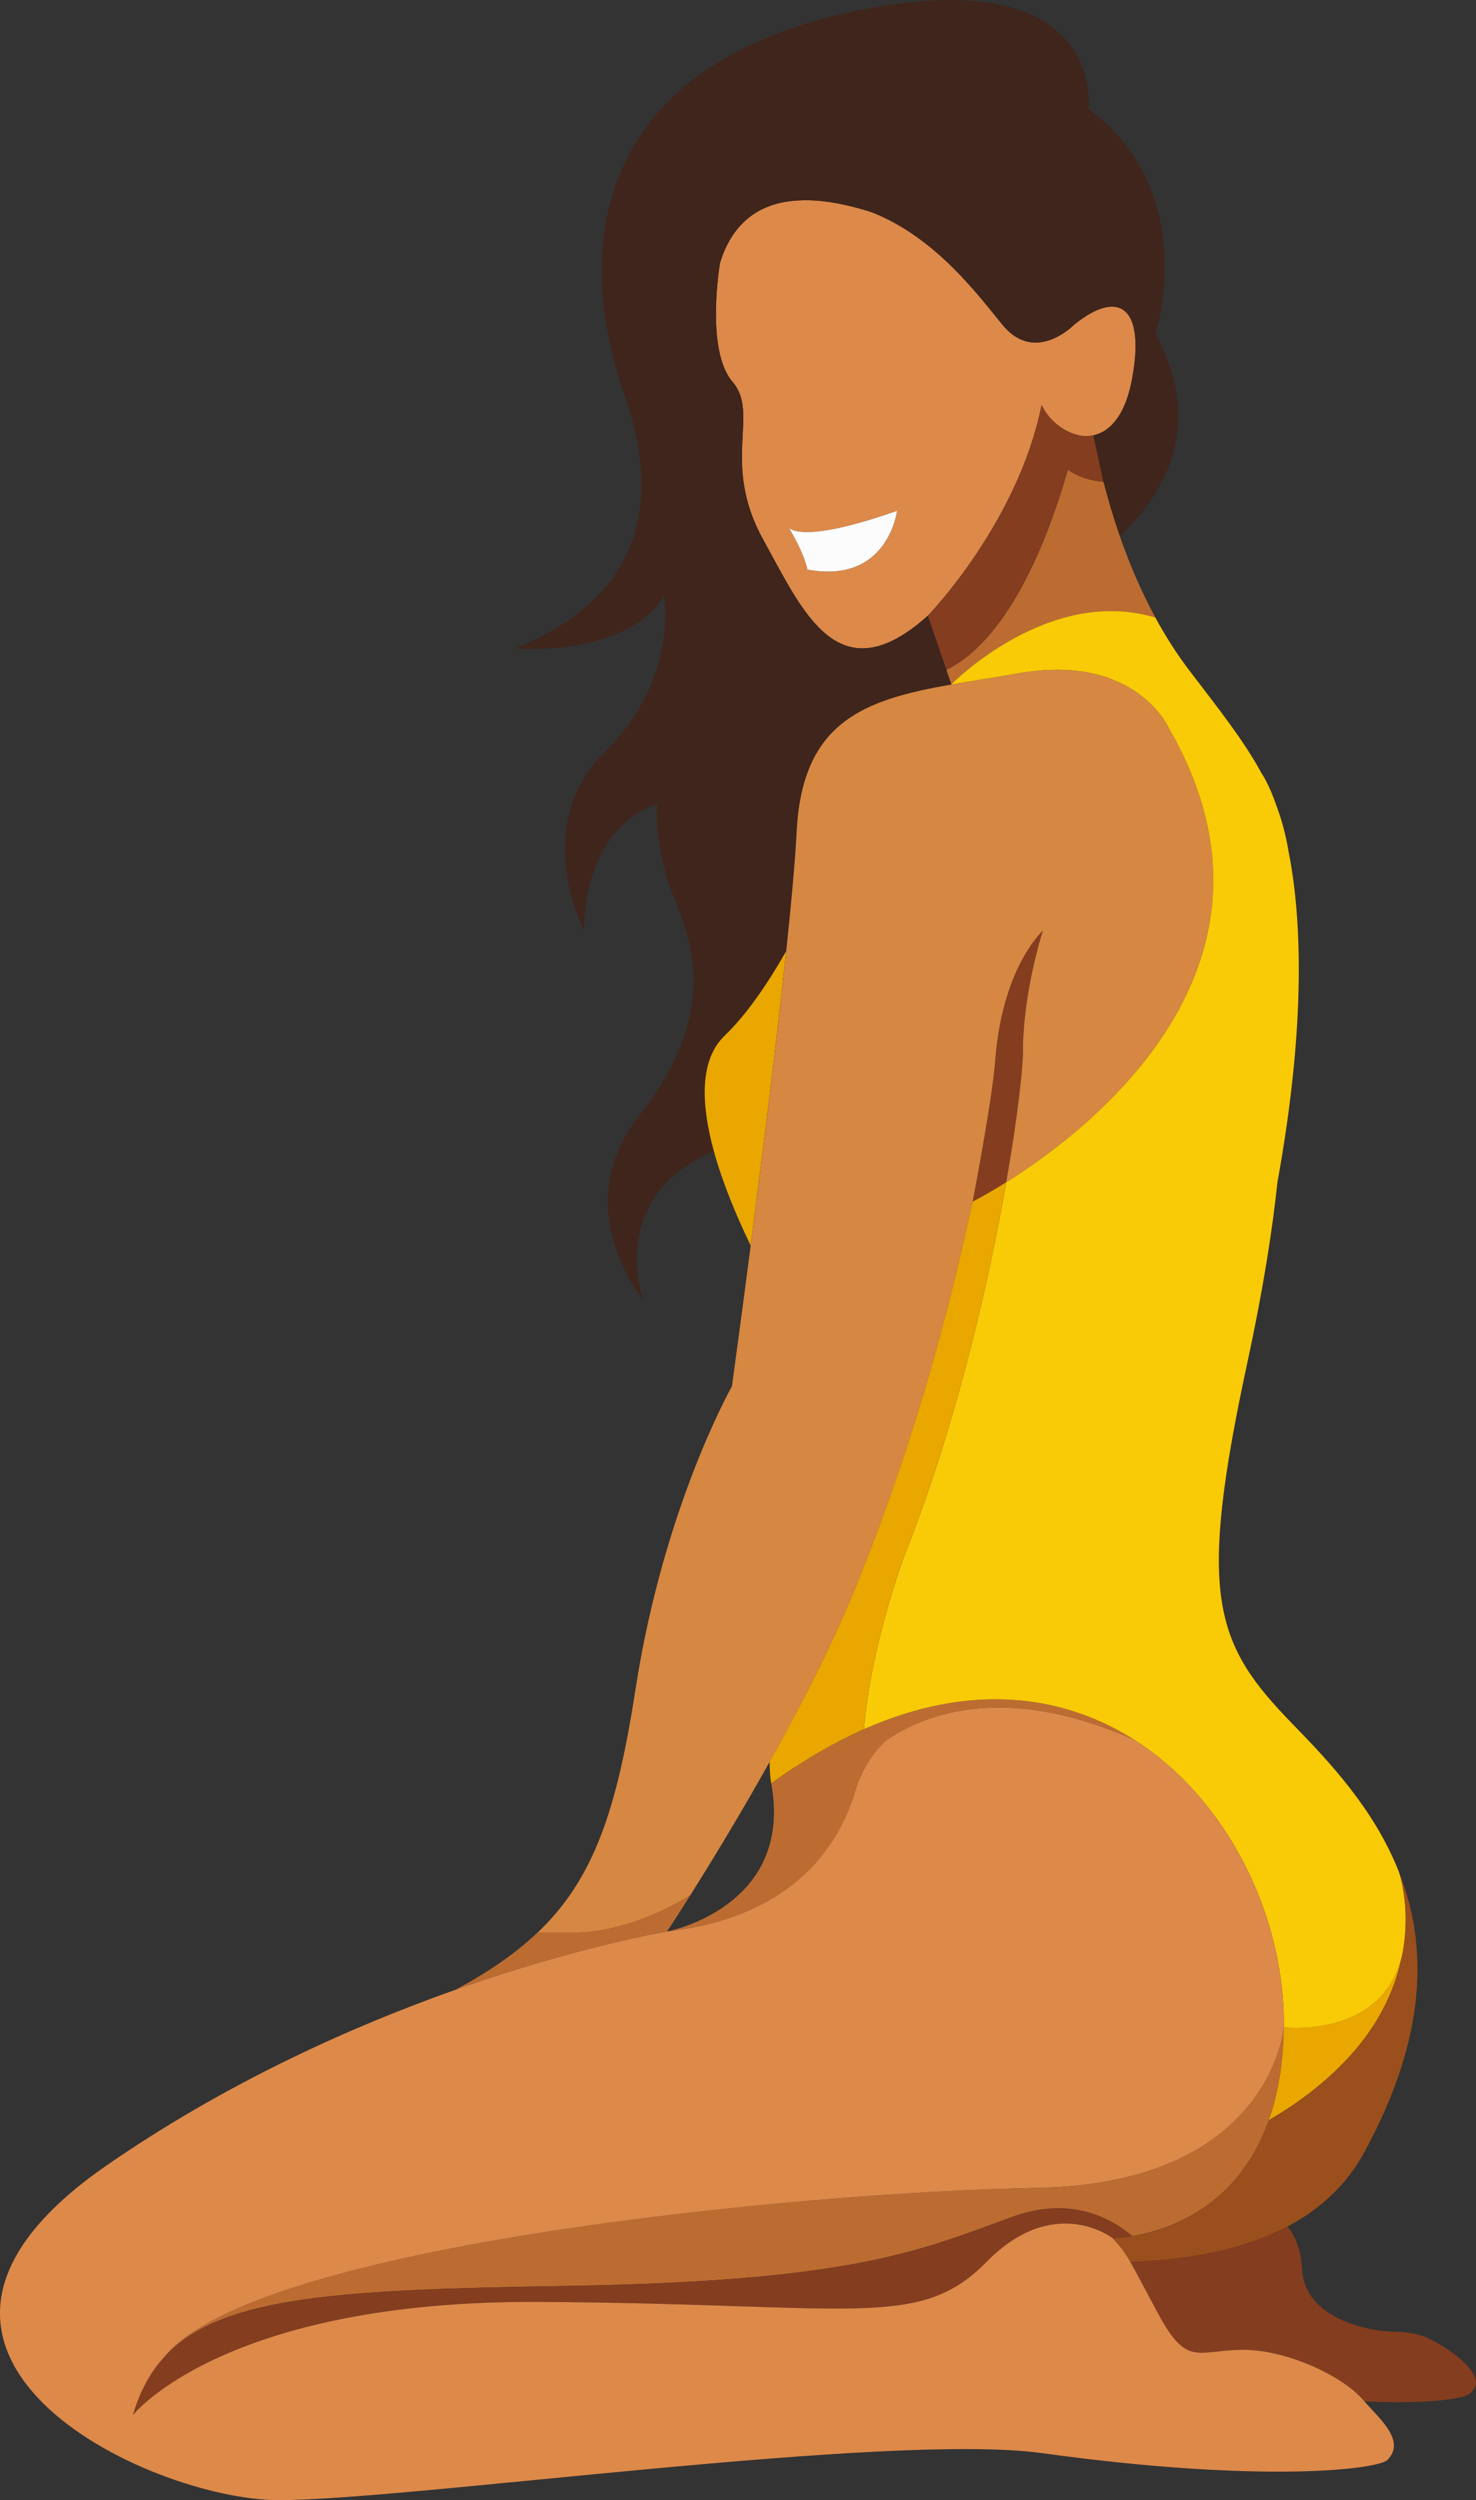 <svg xmlns="http://www.w3.org/2000/svg" width="637.97" height="1080" viewBox="0 0 637.97 1080"><rect x="0" y="0" width="637.97" height="1080" fill="#333333" stroke="none"/><g id="a"/><g id="b"><g id="c"><g id="d"><path d="M518.48 415.81c.47-1.38.91-2.78 1.33-4.18-.42 1.41-.86 2.8-1.33 4.18z" fill="none"/><path d="M606.65 817.21c-.11-.67-.21-1.3-.33-1.9.11.6.22 1.23.33 1.9z" fill="none"/><path d="M604.94 809.53c-.06-.2-.12-.37-.16-.51.05.14.1.31.16.51z" fill="none"/><path d="M390.82 672.15l.02-.05-.03.07v-.02z" fill="none"/><path d="M606.37 842.9c-.46 2.67-1.08 5.45-1.89 8.3.81-2.85 1.43-5.63 1.89-8.3z" fill="none"/><path d="M505.79 442.61c.75-1.22 1.48-2.45 2.19-3.69-.71 1.24-1.44 2.47-2.19 3.69z" fill="none"/><path d="M333.38 770.45c-.44-2.42-.67-5.56-.72-9.36-13.08 23.39-25.81 44.16-34.25 57.56-6.19 9.83-10.07 15.69-10.07 15.69.0.0 54.77-10.35 45.03-63.9z" fill="none"/><path d="M607.55 827.79c-.01-.82-.04-1.63-.08-2.41.04.78.06 1.58.08 2.41z" fill="none"/><path d="M607.01 819.82c-.08-.66-.16-1.29-.25-1.9.09.61.17 1.24.25 1.9z" fill="none"/><path d="M465.4 187.81s3.09 1.1 7.12.24c5.77-1.22 13.48-6.43 16.82-24.59 5.68-30.84-5.68-38.95-25.16-23.13.0.0-16.71 17.14-30.77.1-10.29-12.46-28.71-37.77-56.55-48.73-10.13-3.27-20.06-5.28-29.09-5.22-1.79.04-3.6.14-5.44.31-14.3 1.56-25.73 9.26-31.12 26.76.0.0-6.49 37.6 5.41 51.39 11.9 13.79-5.14 34.89 13.25 68.16 17.17 31.06 32.43 67.59 71.17 32.85.0.0 38.86-39.89 49.16-91.01.0.0 4.09 9.74 15.18 12.85zm-116.44 58.22s-.81-6.08-8.11-18.25c.18.29 5.09 7.61 46.86-7.11.0.0-3.85 31.85-38.75 25.36z" fill="#dd894a"/><path d="M244.69 987.49c123.34-2.03 152.01-14.88 192.59-29.75 24.69-9.05 42.18-.15 52.1 8.21 14.98-2.47 45.67-12.14 59.05-50.07 1.2-3.4 2.26-7.02 3.16-10.89h0c.53-2.29 1.01-4.67 1.42-7.13l.03-.18c.13-.79.26-1.6.38-2.41v-.1c.13-.83.25-1.66.35-2.51v-.02c.1-.81.2-1.63.29-2.46.01-.11.02-.23.04-.34.08-.81.16-1.62.23-2.44.0-.11.02-.21.03-.32.07-.83.14-1.67.19-2.51v-.07c.06-.84.11-1.7.15-2.56.0-.15.02-.3.02-.46.04-.83.07-1.68.1-2.53.0-.15.0-.31.01-.47.03-.89.05-1.78.06-2.68.0.0-5.48 67.48-106.5 69.3-101.02 1.83-336.22 24.3-376.67 72.29 24.48-25.69 75.58-28.31 172.96-29.91z" fill="#bc6c31"/><path d="M313.29 447.31c9.62-9.21 18.82-22.93 26.51-36.37 2.21-20.9 3.87-39.19 4.53-51.87 2.45-47.58 29.42-56.81 66.87-63.38-.65-1.94-1.36-4.08-2.13-6.36l-8.01-23.36c-38.74 34.74-54-1.79-71.17-32.85-18.39-33.27-1.35-54.37-13.25-68.16-11.9-13.79-5.41-51.39-5.41-51.39 5.39-17.5 16.81-25.2 31.12-26.76 1.84-.17 3.65-.27 5.44-.31 9.02-.06 18.95 1.95 29.09 5.22 27.84 10.95 46.26 36.26 56.55 48.73 14.07 17.04 30.77-.1 30.77-.1 19.47-15.82 30.84-7.71 25.16 23.13-3.34 18.16-11.05 23.37-16.82 24.59l4.42 20.09c1.83 7.17 4.14 15.07 7.01 23.33 16.15-14.79 38.35-45.01 15.44-87.22.0.0 19.96-60.71-28.92-97.23.0.0 8.18-64.92-101.09-42.2-109.27 22.72-123.07 98.19-99.53 165.54 23.53 67.35-13.79 96.1-47.06 109.72.0.0 47.61 4.15 64.1-22.62.0.0 6.9 35.43-25.56 67.49-32.46 32.05-8.93 76.95-8.93 76.95.0.0-1.62-42.87 31.65-54.64.0.0-2.03 18.12 7.98 42.2 10.01 24.07 15.15 53.29-15.96 92.78-31.11 39.49 1.89 79.25 1.89 79.25.0.0-16.29-44.47 30.61-64.16-5.67-20.63-6.2-39.55 4.73-50.01z" fill="#3f251b"/><path d="M313.29 447.31c-10.93 10.46-10.4 29.38-4.73 50.01 3.7 13.46 9.58 27.65 15.9 40.7 4.96-38.09 11.14-87.32 15.34-127.08-7.69 13.44-16.89 27.17-26.51 36.37z" fill="#eaa700"/><path d="M442.14 454.37c0-25.97 8.66-52.47 8.66-52.47-13.52 14.34-19.2 37.33-20.56 55.45-1.35 18.12-9.84 61.78-9.84 61.78.0.0 5.74-2.87 14.52-8.38 4.95-28.28 7.22-49.19 7.22-56.37z" fill="#843d1e"/><path d="M476.94 208.15c-6.42-.54-11.45-2.55-15.38-5.22-7.03 24.73-23.91 72.47-52.48 86.4h0c.77 2.28 1.48 4.41 2.13 6.36.0.0 41.84-42.83 88.19-28.9-6.42-11.8-11.47-23.9-15.44-35.32-2.87-8.26-5.17-16.16-7.01-23.33h0z" fill="#bc6c31"/><path d="M554.82 878.96c-.03.85-.06 1.69-.1 2.53.0.15-.02.3-.02.46-.04.86-.09 1.72-.15 2.56v.07c-.06.85-.13 1.68-.2 2.51.0.11-.02.21-.03.32-.07.82-.15 1.64-.23 2.44-.01.12-.02.23-.04.34-.09.83-.18 1.65-.28 2.46v.02c-.11.85-.22 1.68-.34 2.51v.1c-.13.81-.26 1.61-.39 2.41l-.03.18c-.41 2.46-.89 4.84-1.42 7.13h0c-.9 3.87-1.96 7.49-3.16 10.89h0c.62-.37 1.24-.73 1.85-1.1.2-.12.4-.24.6-.37.41-.25.81-.49 1.21-.74.24-.15.48-.3.71-.44.36-.22.71-.44 1.06-.66.25-.16.49-.32.74-.47.33-.21.67-.43 1-.64.25-.16.5-.33.76-.49.32-.21.63-.41.95-.62.26-.17.51-.34.76-.51.3-.2.61-.41.91-.61.25-.17.5-.35.75-.52.29-.2.59-.41.88-.61.25-.17.5-.35.74-.53.28-.2.57-.4.85-.61.25-.18.49-.36.74-.53.28-.2.55-.4.82-.6.24-.18.48-.36.72-.54.27-.2.54-.4.8-.6.24-.18.47-.36.71-.54.26-.2.52-.4.78-.6.23-.18.46-.36.69-.54.26-.2.51-.4.77-.61.23-.18.45-.36.68-.54.25-.2.5-.4.75-.61.22-.18.44-.36.66-.55.24-.2.49-.41.73-.61.22-.18.43-.36.65-.55.24-.2.48-.41.71-.61.21-.18.42-.37.63-.55.23-.2.46-.41.69-.61.21-.18.41-.37.62-.55.23-.2.45-.41.68-.61.2-.18.4-.37.6-.55.22-.21.44-.41.67-.62.19-.18.39-.36.58-.54.22-.21.44-.42.65-.63.19-.18.37-.36.56-.54.21-.21.43-.42.64-.63.18-.18.36-.36.54-.54.21-.21.42-.42.63-.63.17-.18.35-.35.52-.53.21-.21.41-.43.62-.64.17-.18.34-.35.51-.53.2-.22.4-.43.61-.65.16-.17.33-.35.49-.52.2-.22.4-.44.6-.66.15-.17.31-.34.46-.5.2-.23.4-.45.6-.68.14-.16.29-.33.43-.49.2-.23.41-.47.61-.7.13-.15.27-.31.4-.46.21-.25.42-.5.62-.74.12-.14.24-.28.35-.42.23-.27.45-.55.67-.82.09-.12.19-.23.28-.35.27-.34.54-.68.81-1.02.04-.05.08-.1.11-.14.61-.78 1.2-1.57 1.77-2.35.06-.08.12-.16.18-.24.22-.31.45-.61.66-.92.08-.11.16-.23.24-.34.19-.27.38-.55.57-.82.09-.13.18-.26.27-.39.18-.26.35-.51.52-.77.09-.14.18-.28.28-.42.16-.25.33-.49.49-.74.09-.15.19-.29.28-.44.15-.24.31-.48.46-.72.09-.15.18-.29.27-.44.15-.24.3-.48.44-.72.09-.15.18-.3.27-.45.14-.24.28-.47.42-.71.09-.15.17-.3.26-.45.14-.23.27-.47.4-.7.09-.15.17-.3.25-.45.13-.23.26-.47.39-.7.08-.15.16-.3.24-.45.13-.23.25-.46.37-.7.08-.15.16-.3.23-.45.12-.23.24-.46.36-.7.08-.15.15-.29.22-.44.12-.23.23-.47.35-.7.07-.14.14-.29.21-.43.11-.23.23-.47.34-.7.07-.14.14-.29.2-.43.11-.23.22-.47.33-.7.06-.14.13-.28.19-.42.11-.24.21-.47.32-.71.06-.14.12-.27.18-.41.1-.24.21-.48.31-.72.06-.13.11-.26.17-.39.1-.24.2-.48.3-.73.05-.13.11-.26.16-.38.1-.25.2-.49.29-.73.05-.12.1-.25.14-.37.1-.25.19-.5.29-.75.04-.12.09-.23.13-.35.1-.26.19-.51.28-.77.04-.11.08-.22.12-.33.09-.26.19-.53.28-.79.03-.1.07-.2.1-.3.09-.27.18-.55.27-.82.03-.09.06-.17.09-.26.09-.29.19-.58.28-.87.02-.07.04-.14.06-.2.1-.31.19-.62.28-.93.01-.05.03-.09.04-.14.1-.35.2-.69.3-1.03v-.02c.81-2.85 1.43-5.63 1.9-8.3h0c-7.54 38.17-51.47 32.91-51.47 32.91-.01.9-.03 1.8-.06 2.68.0.16.0.31-.01.47z" fill="#eaa700"/><path d="M461.56 202.93c3.93 2.66 8.96 4.68 15.38 5.22h0l-4.42-20.1c-4.03.85-7.12-.24-7.12-.24-11.09-3.11-15.18-12.85-15.18-12.85-10.31 51.12-49.16 91.01-49.16 91.01l8.01 23.36h0c28.57-13.93 45.46-61.67 52.48-86.4z" fill="#843d1e"/><path d="M340.85 227.78c7.3 12.17 8.11 18.25 8.11 18.25 34.89 6.49 38.75-25.36 38.75-25.36-41.76 14.72-46.68 7.4-46.86 7.11z" fill="#fcfcfc"/><path d="M437.27 957.74c-40.57 14.88-69.24 27.72-192.59 29.75-97.38 1.6-148.48 4.22-172.96 29.91-6.53 6.85-11.16 15.34-14.28 25.88.0.0 39.15-49.7 175.88-48.89 136.73.81 163.91 12.38 193.13-17.34 29.21-29.72 54.37-10.25 54.37-10.25.0.0 3.32.01 8.55-.85-9.92-8.36-27.41-17.27-52.1-8.21z" fill="#843d1e"/><path d="M604.64 808.58l.03.08v.02l.05.12h0c.02.07.04.13.06.19v.03c.06.14.11.31.17.51v.04c.04.1.08.21.11.33v.02c.04.12.08.25.11.38v.02c.04.14.08.28.12.44v.04c.09.31.18.65.27 1.02v.04c.08.29.15.59.22.91.07.32.15.66.22 1.01v.03c.1.47.2.96.3 1.49v.04c.12.6.23 1.23.33 1.9.04.22.07.45.1.68v.03c.09.61.18 1.24.26 1.9v.04c.12 1 .23 2.05.32 3.16v.05c.06.73.11 1.48.14 2.25v.07c.04.78.07 1.58.08 2.41v.02c0 .41.01.82.01 1.24.0.02.0.05.0.07.0.83-.01 1.67-.04 2.53v.11c-.02.43-.04.87-.06 1.31.0.05.0.09.0.14-.02.37-.04.75-.06 1.13h0v.05c0 .1-.02.2-.02.3-.04.63-.1 1.28-.16 1.93.0.04.0.08-.01.12-.06.62-.13 1.25-.2 1.89l-.02.14c-.08.64-.16 1.29-.26 1.94v.1c-.12.68-.23 1.38-.35 2.08h0c-.46 2.68-1.08 5.45-1.89 8.31v.02c-.1.34-.2.69-.31 1.03-.01.05-.03.09-.04.14-.09.31-.19.62-.28.93-.02.07-.04.14-.06.2-.09.29-.18.58-.28.87-.03.09-.06.17-.09.26-.09.27-.18.55-.27.82-.03.1-.07.2-.1.3-.09.26-.18.52-.28.79-.04.11-.08.22-.12.33-.09.25-.18.51-.28.77-.04.12-.09.23-.13.35-.09.25-.19.5-.29.75-.05.12-.1.25-.14.37-.1.24-.19.49-.29.73-.05.13-.1.26-.16.38-.1.24-.2.48-.3.73-.06.13-.11.26-.17.39-.1.24-.21.48-.31.72-.06.14-.12.27-.18.41-.1.24-.21.47-.32.71-.06.14-.13.28-.19.42-.11.23-.22.47-.33.7-.07.14-.13.29-.2.43-.11.23-.22.47-.34.7-.07.14-.14.29-.21.43-.12.23-.23.47-.35.7-.07.15-.15.29-.22.44-.12.23-.24.46-.36.7-.08.15-.16.3-.23.45-.12.23-.25.46-.37.7-.08.15-.16.3-.24.45-.13.23-.26.47-.39.7-.08.15-.17.3-.25.45-.13.23-.27.47-.4.7-.09.15-.17.3-.26.45-.14.24-.28.47-.42.71-.09.15-.18.3-.27.45-.14.24-.29.48-.44.72-.09.15-.18.29-.27.44-.15.24-.3.48-.46.72-.09.15-.19.29-.28.44-.16.25-.32.49-.49.74-.09.14-.18.28-.28.42-.17.26-.35.51-.52.77-.09.13-.18.26-.27.39-.19.27-.38.55-.57.82-.08.12-.16.23-.24.34-.22.31-.44.61-.66.92-.06.08-.12.16-.18.24-.57.78-1.16 1.57-1.77 2.35-.04.05-.08.1-.11.14-.27.34-.53.68-.81 1.02-.09.12-.19.23-.28.35-.22.27-.44.55-.67.82-.12.14-.24.28-.35.42-.21.25-.41.5-.62.74-.13.15-.27.31-.4.46-.2.23-.4.47-.61.7-.14.16-.29.33-.43.49-.2.23-.4.45-.6.68-.15.17-.3.34-.46.5-.2.22-.4.44-.6.66-.16.17-.32.35-.49.52-.2.22-.4.43-.61.65-.17.18-.34.35-.51.53-.21.21-.41.43-.62.64-.17.18-.35.35-.52.53-.21.21-.42.42-.63.63-.18.18-.36.36-.54.54-.21.21-.42.42-.64.63-.19.18-.37.36-.56.54-.22.21-.43.42-.65.63-.19.18-.38.36-.58.54-.22.21-.44.41-.67.62-.2.18-.4.37-.6.55-.22.2-.45.41-.68.61-.2.18-.41.37-.62.55-.23.2-.46.41-.69.61-.21.18-.42.37-.63.55-.24.2-.47.41-.71.61-.21.18-.43.36-.65.55-.24.2-.48.41-.73.61-.22.18-.44.36-.66.55-.25.2-.5.4-.75.61-.22.18-.45.36-.68.54-.25.2-.51.4-.77.61-.23.18-.46.36-.69.54-.26.2-.52.4-.78.6-.24.18-.47.36-.71.54-.27.2-.54.4-.8.6-.24.18-.48.36-.72.54-.27.2-.55.4-.82.6-.24.18-.49.36-.74.53-.28.2-.57.4-.85.61-.25.18-.49.35-.74.53-.29.2-.59.41-.88.61-.25.17-.5.35-.75.52-.3.2-.6.41-.91.61-.25.17-.51.34-.76.51-.31.21-.63.42-.95.62-.25.17-.5.33-.76.49-.33.21-.67.43-1 .64-.25.16-.49.32-.74.47-.35.22-.71.44-1.06.66-.24.15-.47.3-.71.44-.4.25-.81.49-1.21.74-.2.12-.4.24-.6.37-.61.37-1.23.73-1.85 1.1h0c-13.38 37.92-44.07 47.6-59.05 50.07-5.23.86-8.55.85-8.55.85 3.33 3.53 5.23 6.04 7.69 10.25 25.07-.81 48.79-5.19 67.89-15.26 13.92-7.34 25.4-17.7 33.16-31.91 28.08-51.41 27.18-90.63 15.07-121.33v.02h.01z" fill="#9b4f1c"/><path d="M298.41 818.66c8.44-13.4 21.17-34.18 34.25-57.56 13.27-23.73 26.88-50.13 36.72-74.25 26.65-65.32 41.29-122.7 51.02-167.73.0.0 8.49-43.65 9.84-61.78 1.35-18.12 7.03-41.11 20.56-55.45.0.0-8.66 26.51-8.66 52.47.0 7.18-2.27 28.09-7.22 56.37 1.15-.72 2.35-1.49 3.6-2.3l.05-.03c.28-.18.56-.36.84-.55l.2-.13c.27-.18.55-.36.82-.54l.2-.13c.87-.58 1.76-1.18 2.67-1.79.08-.06.17-.11.25-.17.25-.17.51-.35.76-.52.13-.09.26-.18.39-.27.24-.17.49-.34.74-.51.14-.1.28-.19.42-.29.25-.17.5-.35.75-.53.11-.08.22-.15.32-.23.48-.34.96-.68 1.45-1.03.16-.12.32-.23.49-.35.23-.16.45-.33.68-.49.19-.14.37-.27.56-.41.22-.16.44-.32.67-.49.2-.14.39-.29.59-.43.22-.16.44-.32.66-.48.23-.17.47-.35.7-.52.29-.22.58-.43.87-.65.29-.22.59-.44.88-.66.19-.15.39-.3.59-.45.24-.18.48-.37.72-.55.2-.15.4-.31.6-.46.24-.19.49-.38.73-.57.19-.15.39-.3.58-.45.29-.22.57-.45.86-.68.15-.12.31-.24.46-.36.42-.34.85-.68 1.28-1.02.16-.13.32-.26.48-.39.29-.23.58-.47.87-.71.18-.15.36-.29.54-.44.28-.23.56-.46.84-.69.18-.15.35-.29.53-.44.31-.26.63-.52.94-.79.14-.12.28-.23.41-.35.45-.38.9-.76 1.34-1.14.11-.09.22-.19.32-.28.35-.3.7-.6 1.05-.91.16-.14.31-.27.47-.41.31-.27.62-.54.93-.81.16-.14.32-.28.48-.43.33-.3.67-.59 1-.89.13-.11.26-.23.38-.34.46-.42.93-.84 1.39-1.26l.08-.08c.43-.4.86-.8 1.3-1.2.13-.12.26-.25.4-.37.34-.31.67-.63 1.01-.95.14-.14.29-.27.43-.41.34-.33.69-.65 1.03-.99.12-.12.24-.23.36-.35.93-.9 1.86-1.81 2.78-2.74.11-.11.21-.21.32-.32.36-.36.71-.72 1.06-1.08.13-.14.26-.27.4-.41.34-.35.69-.71 1.03-1.07.12-.12.24-.25.36-.37.44-.46.87-.91 1.3-1.38l.05-.06c.47-.5.93-1 1.4-1.51.08-.09.16-.17.23-.26.37-.41.75-.82 1.12-1.23.12-.13.24-.27.36-.4.34-.38.68-.77 1.02-1.15.11-.13.23-.26.34-.39.39-.45.78-.9 1.17-1.35.05-.06.1-.12.15-.18.46-.53.91-1.07 1.36-1.61.04-.05.08-.09.12-.14.4-.47.79-.95 1.18-1.43.11-.13.21-.26.32-.39.33-.41.67-.82 1-1.23.11-.14.22-.27.33-.41.36-.45.72-.91 1.08-1.36.07-.08.13-.17.2-.25.86-1.1 1.7-2.22 2.54-3.35.09-.12.18-.25.27-.37.32-.44.64-.88.96-1.32.1-.14.21-.29.31-.43.33-.46.65-.92.98-1.38.08-.11.15-.22.23-.33.81-1.16 1.6-2.33 2.38-3.52.08-.11.15-.23.22-.34.31-.47.62-.95.92-1.43.1-.15.19-.3.29-.46.3-.47.59-.94.88-1.41.08-.13.16-.26.24-.39.75-1.22 1.48-2.45 2.19-3.69.06-.1.11-.2.17-.3.29-.51.58-1.03.87-1.55.09-.16.17-.31.26-.47.26-.48.53-.96.78-1.45.08-.15.16-.3.24-.45.3-.58.61-1.15.9-1.74.02-.05.05-.09.07-.14.33-.66.66-1.31.99-1.98.03-.07.07-.14.1-.21.28-.57.55-1.14.82-1.71.08-.16.15-.32.23-.49.23-.5.46-1 .68-1.5.08-.17.15-.33.23-.5.25-.55.49-1.11.73-1.67.04-.1.08-.2.13-.29.29-.68.57-1.36.85-2.05l.02-.06c.26-.64.51-1.28.76-1.92.06-.16.12-.33.19-.49.2-.52.39-1.03.58-1.55.07-.18.13-.37.2-.55.19-.54.38-1.08.57-1.63.05-.14.1-.28.14-.42.47-1.38.91-2.78 1.33-4.18.05-.16.09-.32.14-.48.16-.54.31-1.08.46-1.62.05-.2.11-.4.16-.59.14-.54.29-1.07.42-1.61.04-.17.09-.35.13-.52.36-1.43.69-2.87.99-4.32.03-.16.06-.31.09-.47.12-.56.23-1.13.33-1.7.04-.21.08-.42.12-.64.1-.54.19-1.07.28-1.61.03-.2.07-.4.1-.61.1-.65.2-1.3.3-1.95.01-.08.02-.16.04-.25.1-.75.2-1.5.29-2.26.02-.14.03-.28.05-.42.07-.6.13-1.21.19-1.81.02-.22.04-.44.06-.67.05-.54.1-1.09.14-1.63.02-.23.03-.45.05-.68.04-.61.08-1.22.11-1.83.0-.15.02-.29.02-.44.04-.77.07-1.55.09-2.32.0-.11.0-.21.0-.32.02-.66.03-1.32.03-1.98.0-.23.0-.46.0-.69.0-.55.0-1.11-.01-1.66.0-.24.0-.49-.01-.74-.01-.58-.03-1.17-.05-1.76.0-.2-.01-.4-.02-.59-.03-.79-.08-1.59-.13-2.38.0-.04.0-.08.0-.12-.05-.75-.11-1.49-.17-2.24-.02-.23-.04-.47-.06-.7-.05-.57-.11-1.14-.17-1.71-.03-.26-.06-.53-.09-.79-.07-.57-.14-1.15-.21-1.73-.03-.23-.06-.47-.09-.7-.11-.8-.23-1.59-.35-2.4v-.02c-.13-.81-.27-1.63-.42-2.45-.04-.23-.09-.46-.13-.69-.11-.59-.22-1.18-.34-1.77-.06-.28-.11-.55-.17-.83-.12-.57-.25-1.14-.37-1.72-.06-.26-.12-.53-.18-.79-.16-.7-.33-1.4-.51-2.1-.03-.13-.06-.26-.1-.39-.21-.83-.43-1.67-.67-2.51-.06-.22-.12-.44-.19-.66-.18-.62-.36-1.24-.54-1.87-.09-.29-.17-.57-.26-.86-.18-.58-.36-1.15-.54-1.73-.09-.29-.18-.57-.28-.86-.21-.65-.44-1.3-.66-1.95-.07-.2-.14-.4-.21-.6-.3-.85-.61-1.71-.93-2.57-.07-.19-.15-.38-.22-.57-.25-.67-.51-1.34-.78-2.01-.12-.29-.23-.58-.35-.88-.24-.59-.48-1.17-.72-1.76-.13-.3-.25-.61-.38-.91-.27-.63-.54-1.25-.82-1.88-.11-.25-.22-.5-.33-.75-.39-.87-.79-1.75-1.21-2.62-.06-.13-.13-.27-.19-.4-.36-.75-.72-1.5-1.09-2.25-.14-.29-.29-.58-.44-.88-.3-.6-.61-1.21-.93-1.81-.16-.32-.33-.63-.49-.95-.33-.62-.66-1.24-1-1.86-.15-.28-.3-.56-.46-.84-.49-.89-.99-1.79-1.51-2.69.0.0-14-33.47-65.72-24.34-10.04 1.77-19.66 3.2-28.67 4.78-37.45 6.57-64.42 15.8-66.87 63.38-.65 12.68-2.32 30.96-4.53 51.87-4.2 39.76-10.38 88.98-15.34 127.08-4.58 35.15-8.12 60.83-8.12 60.83.0.0-29.45 51.9-41.63 130.61-8.06 52.1-17.9 82.15-42.45 105.46h17.2s22.38.32 48.96-16.25z" fill="#d68741"/><path d="M298.41 818.66c-26.58 16.57-48.96 16.25-48.96 16.25h-17.2c-9.36 8.88-20.85 16.79-35.19 24.56 53.36-18.86 91.28-25.12 91.28-25.12.0.0 3.88-5.86 10.07-15.69z" fill="#bc6c31"/><path d="M373.39 747c-3.22 1.43-6.47 2.98-9.75 4.67-3.28 1.68-6.59 3.5-9.92 5.45-.83.49-1.67.98-2.51 1.49-2.51 1.51-5.04 3.1-7.58 4.77-3.39 2.22-6.81 4.59-10.25 7.09 9.74 53.55-45.03 63.9-45.03 63.9 55.88-6.42 75.15-38.6 81.73-62.05 1.38-4.18 5.02-13.08 12.6-20.19 4.15-2.91 9.6-6.06 16.4-8.68l2.28-.84c19.32-6.78 48.69-8.96 89.12 9.1-30.64-19.6-70.74-25.26-117.08-4.71z" fill="#bc6c31"/><path d="M411.2 295.69c9.02-1.58 18.64-3.01 28.67-4.78 51.73-9.13 65.72 24.34 65.72 24.34.52.9 1.02 1.8 1.51 2.69.15.28.3.56.46.84.34.62.67 1.24 1 1.86.17.32.33.63.49.95.31.61.62 1.21.93 1.81.15.29.3.59.44.88.37.75.73 1.5 1.09 2.25.06.13.13.27.19.4.41.88.82 1.75 1.21 2.62.11.25.22.5.33.75.28.63.55 1.25.82 1.88.13.3.26.61.38.91.25.59.49 1.18.72 1.76.12.29.24.58.35.88.27.67.53 1.34.78 2.01.07.19.15.38.22.57.32.86.63 1.71.93 2.57.07.2.14.4.21.6.23.65.45 1.3.66 1.95.09.29.19.57.28.86.19.58.37 1.16.54 1.73.09.29.18.57.26.86.19.62.37 1.25.54 1.87.06.22.13.44.19.66.23.84.45 1.67.67 2.51.03.13.06.26.1.39.18.7.35 1.4.51 2.1.06.26.12.53.18.79.13.57.25 1.15.37 1.72.06.28.12.55.17.83.12.59.23 1.18.34 1.77.04.23.09.46.13.69.15.82.29 1.64.42 2.45v.02c.13.8.25 1.6.36 2.4.03.23.06.47.09.7.08.58.15 1.15.21 1.73.03.26.06.53.09.79.06.57.12 1.14.17 1.71.02.23.04.47.06.7.06.75.12 1.5.17 2.24.0.04.0.08.0.12.05.8.09 1.59.13 2.38.0.2.01.4.02.59.02.59.04 1.17.05 1.76.0.25.0.49.01.74.0.56.01 1.11.01 1.66.0.23.0.46.0.69.0.66-.01 1.32-.03 1.98.0.11.0.21.0.32-.02.78-.05 1.55-.09 2.32.0.15-.02.29-.02.44-.03.61-.07 1.22-.11 1.83-.02.23-.03.45-.05.68-.04.55-.09 1.09-.14 1.63-.02.22-.04.44-.06.67-.06.61-.12 1.21-.19 1.81-.02.14-.03.28-.05.42-.09.76-.19 1.51-.29 2.26-.01.08-.02.16-.04.25-.09.65-.19 1.3-.3 1.95-.03.2-.07.4-.1.61-.09.54-.18 1.08-.28 1.61-.04.21-.08.42-.12.64-.11.57-.22 1.13-.33 1.7-.03.16-.06.31-.09.47-.3 1.45-.63 2.89-.99 4.32-.04.17-.09.35-.13.52-.14.54-.28 1.08-.42 1.61-.05.2-.11.4-.16.59-.15.54-.3 1.08-.46 1.62-.05.16-.09.32-.14.48-.42 1.41-.86 2.8-1.33 4.18-.05.14-.1.28-.14.42-.19.55-.38 1.09-.57 1.63-.07.18-.13.37-.2.55-.19.52-.38 1.04-.58 1.55-.06.16-.12.33-.19.49-.25.64-.5 1.29-.76 1.92l-.02.06c-.28.69-.56 1.37-.85 2.05-.04.1-.08.2-.13.29-.24.56-.48 1.12-.73 1.67-.07.17-.15.33-.23.5-.22.5-.45 1-.68 1.5-.08.16-.15.32-.23.49-.27.57-.54 1.14-.82 1.71-.03.07-.07.14-.1.21-.32.66-.65 1.32-.99 1.98-.02.05-.05.09-.07.14-.3.58-.6 1.16-.9 1.74-.08.15-.16.3-.24.45-.26.48-.52.97-.78 1.45-.09.16-.17.31-.26.47-.29.52-.58 1.03-.87 1.55-.06.1-.11.2-.17.3-.71 1.24-1.44 2.47-2.19 3.69-.08.13-.16.26-.24.39-.29.47-.59.94-.88 1.41-.1.15-.19.3-.29.46-.3.48-.61.95-.92 1.43-.07.11-.15.23-.22.34-.78 1.19-1.57 2.36-2.38 3.52-.08.11-.15.22-.23.33-.32.46-.65.92-.98 1.38-.1.14-.21.29-.31.43-.32.44-.64.89-.96 1.32-.09.12-.18.25-.27.37-.84 1.13-1.68 2.25-2.54 3.35-.07.09-.13.17-.2.25-.36.46-.71.91-1.08 1.36-.11.14-.22.27-.33.41-.33.41-.66.82-1 1.23-.11.13-.21.26-.32.39-.39.48-.79.95-1.18 1.43-.04.05-.08.09-.12.14-.45.54-.91 1.07-1.36 1.61-.05.06-.1.12-.15.18-.39.45-.78.9-1.17 1.35-.11.13-.23.26-.34.39-.34.39-.68.77-1.02 1.15-.12.13-.24.27-.36.4-.37.41-.74.82-1.12 1.23-.08.09-.16.17-.23.26-.46.51-.93 1.01-1.4 1.51l-.05.06c-.43.46-.87.92-1.3 1.38-.12.12-.24.25-.36.37-.34.36-.69.71-1.03 1.07-.13.14-.26.27-.4.41-.35.36-.71.72-1.06 1.08-.11.11-.21.21-.32.32-.92.93-1.85 1.84-2.78 2.74-.12.12-.24.23-.36.35-.34.33-.69.66-1.03.99-.14.14-.29.27-.43.41-.34.32-.67.63-1.01.95-.13.12-.26.25-.4.37-.43.4-.86.8-1.3 1.2l-.08.08c-.46.42-.93.85-1.39 1.26-.13.12-.26.23-.38.34-.33.3-.67.6-1 .89-.16.14-.32.28-.48.43-.31.27-.62.54-.93.81-.16.14-.31.28-.47.41-.35.3-.7.61-1.05.91-.11.09-.22.19-.32.28-.45.38-.9.76-1.34 1.14-.14.12-.28.23-.41.35-.31.26-.63.53-.94.79-.18.15-.35.29-.53.44-.28.23-.56.46-.84.69-.18.15-.36.29-.54.44-.29.24-.58.47-.87.71-.16.13-.32.26-.48.39-.43.34-.85.68-1.28 1.02-.15.12-.31.24-.46.36-.29.23-.57.45-.86.68-.19.15-.39.3-.58.45-.25.19-.49.38-.73.57-.2.15-.4.31-.6.46-.24.18-.48.37-.72.55-.2.15-.39.3-.59.45-.29.22-.59.44-.88.66-.29.22-.58.44-.87.65-.23.17-.47.35-.7.52-.22.16-.44.32-.66.48-.2.15-.39.29-.59.43-.22.16-.45.33-.67.49-.19.14-.38.27-.56.41-.23.16-.45.33-.68.49-.16.12-.33.23-.49.35-.49.35-.97.69-1.45 1.03-.11.08-.22.15-.32.23-.25.18-.5.35-.75.53-.14.1-.28.19-.42.29-.25.17-.49.34-.74.51-.13.09-.26.18-.39.27-.26.18-.51.35-.76.52-.08.06-.17.11-.25.17-.91.62-1.8 1.22-2.67 1.79l-.2.13c-.28.18-.55.36-.82.54l-.2.13c-.28.19-.56.37-.84.55l-.05.03c-1.25.81-2.45 1.58-3.6 2.3-.11.64-.22 1.28-.34 1.92-.04.21-.08.43-.11.64-.08.44-.16.88-.24 1.32-.04.24-.09.49-.13.74-.08.42-.15.83-.23 1.25-.05.26-.09.51-.14.77-.08.42-.16.85-.23 1.28-.05.25-.09.49-.14.74-.1.53-.2 1.06-.3 1.6-.03.14-.05.27-.08.41-.13.68-.25 1.36-.38 2.04-.04.19-.07.38-.11.57-.09.49-.19.98-.28 1.48-.05.26-.1.52-.15.78-.08.44-.17.88-.26 1.32-.05.27-.11.54-.16.82-.09.45-.17.89-.26 1.34-.05.26-.1.52-.15.78-.1.5-.2 1.01-.3 1.51-.04.21-.08.41-.12.62-.14.71-.28 1.42-.43 2.14-.03.13-.05.26-.08.39-.12.59-.24 1.18-.36 1.77-.05.25-.1.5-.15.74-.1.48-.2.96-.3 1.44-.06.28-.12.56-.17.84-.1.46-.19.92-.29 1.38-.06.28-.12.57-.18.85-.1.5-.21.99-.31 1.49-.05.24-.1.49-.15.73-.15.7-.3 1.41-.45 2.11l-.05.23c-.15.71-.31 1.42-.46 2.13-.05.24-.1.48-.16.71-.11.52-.23 1.04-.34 1.56-.06.28-.12.57-.19.85-.11.48-.21.96-.32 1.44-.07.3-.13.59-.2.89-.11.5-.22 1-.33 1.49-.06.27-.12.54-.18.81-.14.61-.28 1.22-.42 1.83-.04.16-.07.32-.11.48-.18.77-.35 1.54-.53 2.31-.05.21-.1.43-.15.64-.13.56-.26 1.12-.39 1.69-.07.29-.13.57-.2.86-.12.5-.24 1-.35 1.51-.07.3-.14.6-.21.91-.12.5-.24 1.01-.36 1.51-.07.29-.14.57-.21.86-.14.57-.27 1.14-.41 1.71-.05.22-.11.45-.16.67-.19.79-.39 1.58-.58 2.38-.04.15-.07.3-.11.44-.16.65-.32 1.3-.48 1.95-.07.27-.14.55-.2.82-.13.53-.27 1.06-.4 1.6-.08.3-.15.6-.23.9-.13.52-.26 1.04-.39 1.56-.08.3-.15.59-.23.89-.14.55-.28 1.09-.42 1.64-.07.27-.14.54-.21.81-.42 1.61-.84 3.23-1.27 4.85-.07.26-.14.52-.21.78-.15.56-.3 1.12-.45 1.68-.08.3-.16.61-.24.91-.14.52-.28 1.04-.42 1.57-.08.31-.17.62-.25.93-.15.54-.3 1.09-.45 1.63-.08.28-.15.56-.23.84-.18.66-.37 1.33-.55 2-.04.16-.09.31-.13.47-.23.82-.46 1.65-.69 2.47-.06.22-.13.44-.19.66-.17.6-.34 1.21-.51 1.81-.08.3-.17.6-.26.89-.15.53-.3 1.06-.46 1.59-.09.32-.18.64-.28.96-.15.53-.31 1.06-.46 1.6-.09.3-.17.6-.26.9-.18.61-.36 1.22-.54 1.83-.06.22-.13.44-.19.65-.25.83-.49 1.66-.74 2.49-.05.17-.1.34-.15.51-.2.66-.4 1.33-.6 1.99-.09.29-.17.57-.26.86-.17.55-.33 1.1-.5 1.64-.1.32-.2.64-.29.95-.16.53-.33 1.06-.49 1.59-.1.31-.19.63-.29.94-.18.57-.36 1.14-.53 1.7-.08.27-.17.53-.25.8-.26.82-.52 1.63-.78 2.45l-.03.1c-.26.82-.52 1.63-.79 2.45-.09.26-.17.53-.26.79-.19.57-.37 1.14-.56 1.71-.1.31-.2.62-.31.93-.18.53-.35 1.06-.53 1.6-.1.31-.21.63-.31.94-.18.55-.37 1.09-.55 1.64-.1.29-.2.58-.29.87-.23.67-.45 1.34-.68 2-.05.16-.11.32-.16.48-.28.83-.57 1.66-.86 2.49-.08.23-.16.45-.24.68-.21.61-.42 1.21-.63 1.81-.1.3-.21.59-.31.89-.19.54-.38 1.07-.57 1.61-.11.31-.22.63-.33.94-.19.54-.38 1.08-.58 1.61-.11.3-.21.59-.32.89-.22.6-.44 1.2-.65 1.8-.08.23-.17.45-.25.68-.3.82-.6 1.64-.91 2.46-.06.17-.12.33-.19.5-.24.65-.49 1.31-.73 1.96-.11.29-.22.57-.32.86-.2.54-.41 1.08-.61 1.62-.12.31-.24.62-.35.92-.2.52-.4 1.05-.6 1.57-.12.31-.24.61-.36.92-.21.55-.43 1.11-.65 1.66-.1.26-.21.53-.31.79-.31.79-.63 1.59-.94 2.38l-.02.05s-14.5 38.82-17.43 74.84h0c46.34-20.54 86.44-14.88 117.08 4.72 40.99 26.22 65.04 77.38 64.42 124.1.0.0 43.93 5.26 51.47-32.91h0c.12-.7.23-1.39.33-2.08v-.1c.11-.65.2-1.3.27-1.94l.02-.14c.08-.64.14-1.26.2-1.89.0-.04.0-.08.01-.12.06-.65.11-1.3.16-1.93.0-.1.01-.2.02-.3v-.05h0c.02-.39.05-.76.06-1.14.0-.05.0-.09.0-.14.02-.44.04-.88.05-1.31v-.11c.03-.86.04-1.71.04-2.53.0-.02.0-.05.0-.07.0-.42.0-.83-.01-1.24v-.02c-.01-.82-.04-1.63-.08-2.41v-.07c-.04-.77-.09-1.52-.14-2.25v-.05c-.09-1.11-.2-2.16-.32-3.16v-.04c-.08-.66-.17-1.29-.26-1.9v-.03c-.04-.23-.07-.46-.11-.68-.11-.67-.21-1.3-.33-1.9v-.04c-.1-.52-.2-1.02-.3-1.49v-.03c-.08-.35-.15-.69-.23-1.01-.07-.32-.15-.62-.22-.91v-.04c-.1-.37-.19-.71-.27-1.02v-.04c-.05-.15-.09-.3-.13-.44v-.02c-.04-.13-.08-.26-.11-.38v-.02c-.04-.12-.07-.23-.1-.33v-.04c-.07-.2-.13-.37-.17-.51v-.03c-.03-.07-.05-.13-.07-.18h0l-.04-.13v-.02l-.03-.08h0v-.03c-10.65-26.96-29.93-47.36-45.82-63.68-33.99-34.89-41.47-55.18-19.56-156.61 6.88-31.85 10.79-57.42 12.92-77.52 12.83-70.71 10.14-116.09 4.77-143.13-1.16-6.86-2.84-13.11-5.01-19.01-3.49-10.19-6.62-14.53-6.62-14.53h0c-7.61-14.05-18.2-27.34-31.19-44.38-5.57-7.3-10.45-15.03-14.73-22.9-46.35-13.93-88.19 28.9-88.19 28.9z" fill="#f9ca06"/><path d="M343.63 763.36c2.54-1.67 5.07-3.26 7.58-4.77.84-.5 1.67-1 2.51-1.49 3.34-1.95 6.64-3.76 9.92-5.45 3.28-1.68 6.53-3.24 9.75-4.67h0c2.93-36.03 17.43-74.84 17.43-74.84v.02l.02-.07c.32-.79.63-1.58.94-2.38.1-.26.21-.53.31-.79.22-.55.43-1.11.65-1.66.12-.31.24-.61.36-.92.2-.52.4-1.04.6-1.57.12-.31.24-.62.35-.92.21-.54.41-1.08.61-1.62.11-.29.22-.57.32-.86.25-.65.49-1.31.73-1.96.06-.17.12-.33.19-.5.3-.82.61-1.64.91-2.46.08-.23.17-.45.25-.68.22-.6.44-1.2.65-1.8.11-.3.21-.59.32-.89.19-.54.39-1.07.58-1.61.11-.31.22-.63.33-.94.19-.54.38-1.07.57-1.61.1-.3.21-.59.31-.89.21-.6.42-1.21.63-1.81.08-.23.16-.45.24-.68.29-.83.57-1.66.86-2.49.06-.16.11-.32.16-.48.23-.67.45-1.34.68-2 .1-.29.2-.58.29-.87.18-.55.37-1.09.55-1.64.1-.31.21-.63.31-.94.18-.53.35-1.06.53-1.6.1-.31.2-.62.31-.93.19-.57.37-1.14.56-1.71.09-.26.17-.53.26-.79.26-.82.53-1.63.79-2.45l.03-.1c.26-.82.52-1.63.78-2.45.08-.27.17-.53.25-.8.18-.57.36-1.14.53-1.7.1-.31.19-.63.29-.94.16-.53.33-1.06.49-1.59.1-.32.2-.64.29-.95.17-.55.34-1.1.5-1.64.09-.29.18-.57.26-.86.2-.66.4-1.33.6-1.99.05-.17.1-.34.15-.51.25-.83.5-1.66.74-2.49.06-.22.13-.44.19-.65.18-.61.36-1.22.54-1.83.09-.3.17-.6.26-.9.16-.53.31-1.07.46-1.6.09-.32.18-.64.28-.96.15-.53.31-1.06.46-1.59.09-.3.17-.6.26-.89.17-.61.34-1.21.51-1.81.06-.22.13-.44.19-.66.23-.82.46-1.65.69-2.47.04-.16.09-.31.13-.47.18-.67.37-1.33.55-2 .08-.28.15-.56.23-.84.15-.54.3-1.09.45-1.63.08-.31.17-.62.25-.93.14-.52.28-1.04.42-1.57.08-.3.16-.61.24-.91.15-.56.3-1.12.45-1.68.07-.26.14-.52.21-.78.43-1.62.85-3.24 1.27-4.85.07-.27.14-.54.21-.81.14-.55.28-1.09.42-1.64.08-.3.15-.59.23-.89.13-.52.26-1.04.39-1.56.08-.3.15-.6.23-.9.13-.53.27-1.07.4-1.6.07-.27.14-.55.2-.82.16-.65.32-1.3.48-1.95.04-.15.07-.3.11-.44.19-.79.39-1.59.58-2.38.05-.23.11-.45.16-.67.14-.57.28-1.14.41-1.71.07-.29.14-.57.21-.86.12-.51.24-1.01.36-1.51.07-.3.14-.6.21-.91.12-.5.24-1 .35-1.51.07-.29.13-.57.2-.86.13-.56.26-1.13.39-1.69.05-.21.1-.43.15-.64.18-.77.36-1.54.53-2.31.04-.16.07-.32.11-.48.14-.61.28-1.22.42-1.83.06-.27.12-.54.18-.81.11-.5.22-1 .33-1.49.07-.3.13-.59.2-.89.11-.48.21-.96.32-1.44.06-.28.13-.57.19-.85.11-.52.23-1.04.34-1.56.05-.24.1-.48.16-.71.16-.71.31-1.42.46-2.13l.05-.23c.15-.71.3-1.41.45-2.11.05-.24.1-.49.15-.73.11-.5.21-1 .31-1.49.06-.28.12-.57.18-.85.1-.46.19-.92.29-1.38.06-.28.12-.56.17-.84.1-.48.2-.96.3-1.44.05-.25.1-.5.15-.74.12-.59.24-1.18.36-1.77.03-.13.05-.26.08-.39.14-.72.29-1.43.43-2.14.04-.21.08-.42.12-.62.1-.51.2-1.01.3-1.51.05-.26.1-.52.15-.78.09-.45.18-.89.26-1.34.05-.27.11-.54.16-.82.09-.44.17-.88.26-1.32.05-.26.1-.52.15-.78.09-.49.19-.99.28-1.48.04-.19.07-.38.11-.57.13-.68.26-1.36.38-2.04.03-.14.05-.27.08-.41.1-.53.2-1.07.3-1.6.05-.25.09-.49.14-.74.08-.43.16-.85.23-1.28.05-.26.09-.51.14-.77.08-.42.15-.84.23-1.25.04-.25.09-.49.13-.74.08-.44.16-.88.24-1.32.04-.21.08-.43.11-.64.11-.64.23-1.28.34-1.92-8.78 5.51-14.52 8.38-14.52 8.38-9.74 45.03-24.38 102.41-51.02 167.73-9.84 24.11-23.45 50.52-36.72 74.25.04 3.8.28 6.94.72 9.36 3.44-2.51 6.86-4.87 10.25-7.09z" fill="#eaa700"/><path d="M617.09 1009.97c-6.9-3.04-15.63-2.73-15.63-2.73-8.93-.27-37.46-5.14-38.68-26.85-.53-9.51-3.37-15.21-6.38-18.6-19.1 10.07-42.82 14.45-67.89 15.26 2.62 4.5 5.88 10.93 12.19 22.62 12.22 22.62 16.63 15.82 35.3 15.42 18.66-.41 36.92 9.74 36.92 9.74.0.0 10.53 5.01 16.85 12.52h0c13.74.6 30.34.63 41.17-1.7 2.67-.57 4.35-1.44 5.23-2.53 7.86-7.42-12.19-20.1-19.09-23.14z" fill="#843d1e"/><path d="M572.92 1024.82s-18.26-10.14-36.92-9.74c-18.66.41-23.07 7.2-35.3-15.42-6.32-11.69-9.57-18.12-12.19-22.62-2.45-4.21-4.35-6.72-7.69-10.25.0.0-25.16-19.47-54.37 10.25-29.21 29.72-56.4 18.15-193.13 17.34-136.73-.81-175.88 48.89-175.88 48.89 3.12-10.55 7.75-19.03 14.28-25.88 40.45-47.99 275.65-70.46 376.67-72.29 101.02-1.83 106.5-69.3 106.5-69.3.62-46.73-23.43-97.88-64.42-124.1-40.43-18.06-69.79-15.88-89.12-9.1l-2.28.84c-6.8 2.62-12.25 5.77-16.4 8.68-7.58 7.11-11.21 16.01-12.6 20.19-6.58 23.44-25.85 55.63-81.73 62.05.0.0-37.92 6.26-91.28 25.12-44.08 15.58-98.69 39.75-151.19 76.09-116.04 80.33 17.85 144.44 74.65 144.44s263.84-29.42 329.96-20.29c94.95 13.12 145.17 7.08 149.28 2.87 8.21-8.41-4.15-18.28-10.01-25.24h0c-6.32-7.51-16.85-12.52-16.85-12.52z" fill="#dd894a"/></g></g></g></svg>